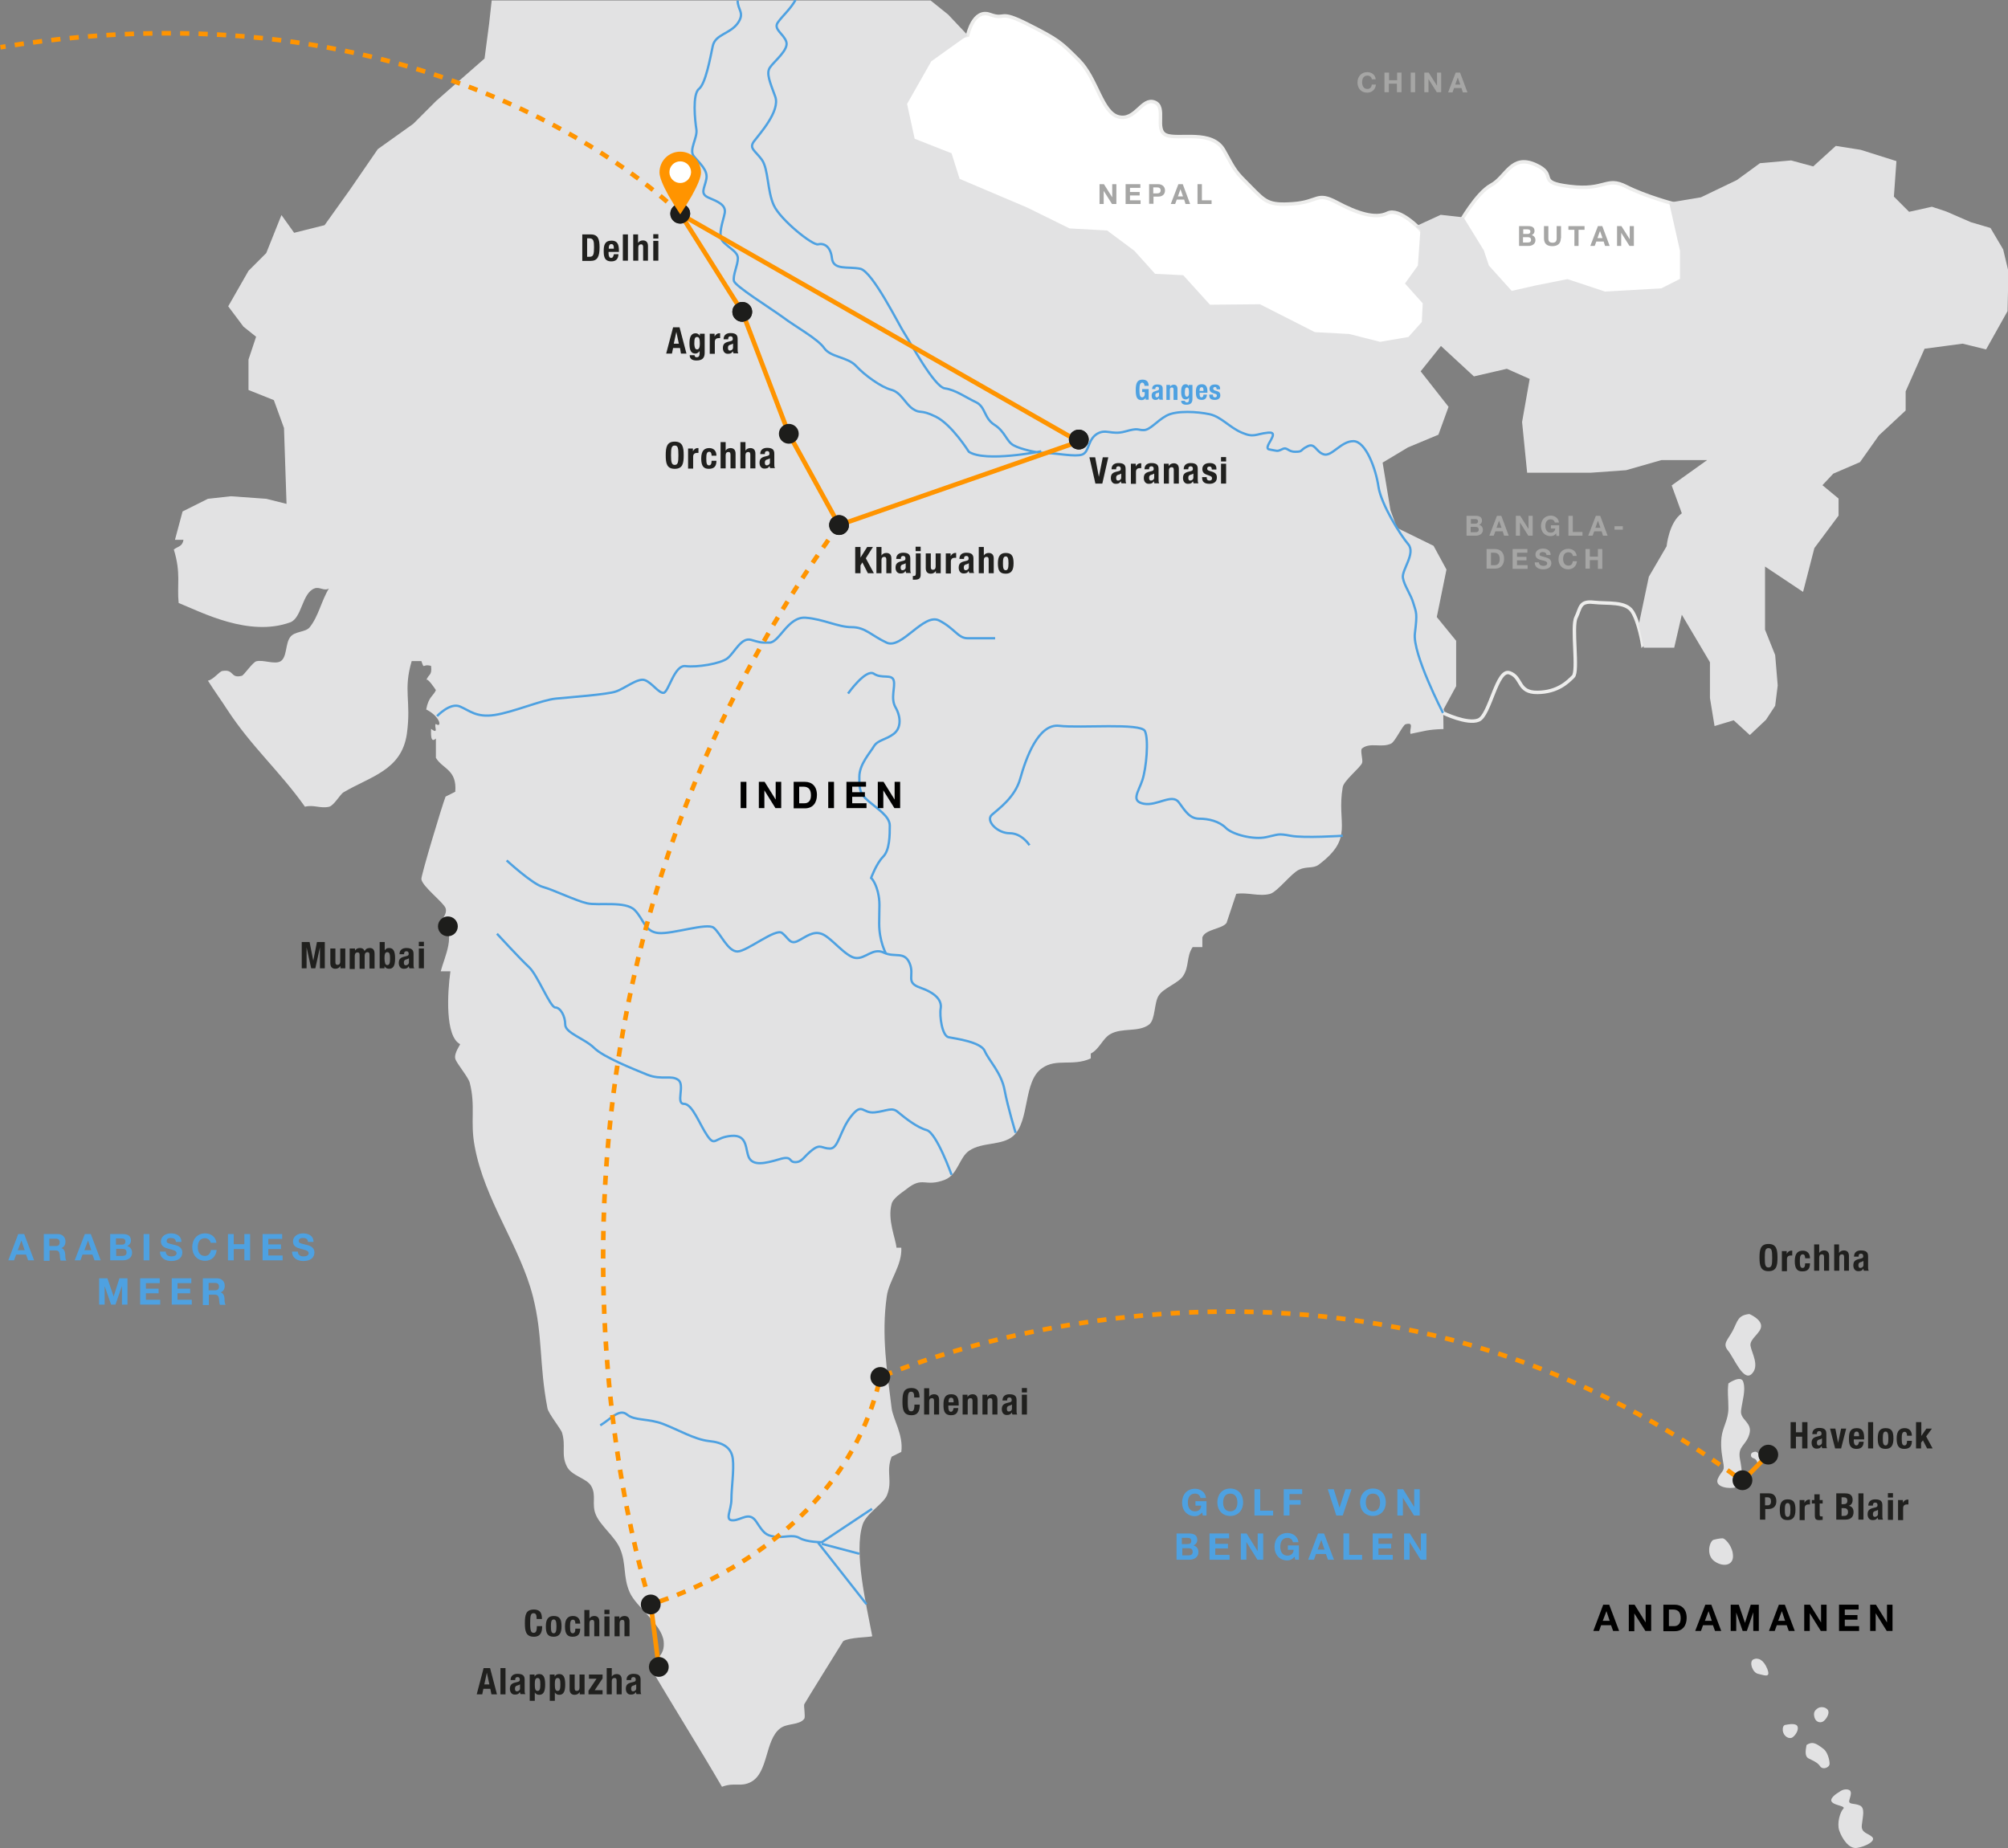 <?xml version="1.0" encoding="utf-8"?>
<!-- Generator: Adobe Illustrator 25.0.1, SVG Export Plug-In . SVG Version: 6.00 Build 0)  -->
<svg version="1.1" xmlns="http://www.w3.org/2000/svg" xmlns:xlink="http://www.w3.org/1999/xlink" x="0px" y="0px"
	 viewBox="0 0 871.1 801.8" style="enable-background:new 0 0 871.1 801.8;" xml:space="preserve">
<rect x="0" y="0" width="871.1" height="801.8" fill="#808080" stroke="none"/>
<style type="text/css">
	.st0{fill:none;stroke:#EDEDEC;stroke-width:1.5;stroke-miterlimit:10;}
	.st1{fill:#FFFFFF;stroke:#EDEDEC;stroke-width:1.5;stroke-miterlimit:10;}
	.st2{fill:#E2E2E3;}
	.st3{fill:none;stroke:#4EA1E1;stroke-miterlimit:10;}
	.st4{fill:#4EA1E1;}
	.st5{fill:#1D1D1B;}
	.st6{fill:#A6A6A5;}
	.st7{fill:#20201E;}
	.st8{fill:none;stroke:#FF9400;stroke-width:2;stroke-miterlimit:10;stroke-dasharray:4,4;}
	.st9{fill:none;stroke:#FF9400;stroke-width:2;stroke-miterlimit:10;}
	.st10{fill:#FFFFFF;}
	.st11{fill:#FF9400;}
</style>
<g id="China">
</g>
<g id="Bangladesch">
</g>
<g id="Nepal">
</g>
<g id="Butan">
</g>
<g id="Ebene_1">
</g>
<g id="Ebene_2">
	<path class="st0" d="M626,309.3c0,0,10.5,5.1,15.4,3.1c5-2,7.9-22.5,13.5-20.5c5.6,2,3.3,8.6,12.1,8.5s13.2-4.6,15.5-6.9
		c2.3-2.3-0.8-21.6,1.2-25.6c2-4,1.4-7.3,7.6-6.6c6.2,0.7,13.9-0.5,16.8,4c2.9,4.5,4.5,14.3,4.5,14.3l13.3-13.3l27.1-54.8l16.2-39.6
		l-68.3-20l-55.6-5.1h-20.6l-22.7,13.7l-6.3,42.1l-7.3,53.2l25.4,20.2L626,309.3z"/>
	<path class="st1" d="M419.8,15.3c0,0,2.4-11.7,9.7-9c7.3,2.6,3.3-2.4,16.5,4.3c13.2,6.7,14.1,7.6,22,15.5
		c7.9,7.9,10,22.9,17.3,24.6c7.3,1.8,10-8.4,15.5-6.4s-0.2,12.1,5.1,14.3c5.3,2.2,20-2.6,25.1,6.7s4.9,9.1,11.4,15.6
		s7.6,8.3,18.6,7.5s10.1-5.3,18.9-0.6s16.7,7.3,22,4.7c5.3-2.6,14.4,7.2,14.4,7.2l19.6,26.7l-22.2,27l-63.7,11.3l-150.3-53.2
		c0,0-19.4-41.9-18.1-42.7c1.4-0.9,9.3-46.2,9.3-46.2L419.8,15.3z"/>
	<path class="st1" d="M633.1,97c0,0,7.3-13.2,13.8-16.7s8.7-13.5,19.1-8.9s-0.3,7.7,15.1,9.5c15.4,1.9,15.6-4.4,24.3,0
		s20.6,7.5,20.6,7.5l24.2,46.8l-58.6,11.4L635.9,131l-7.9-25.3L633.1,97z"/>
	<path class="st2" d="M863.5,98.9l-8.5-2.5l-10.6-4.6l-6.3-2.1l-9.9,2.2l-6.6-6.6l1.1-15.4l-15.5-4.9l-10.8-1.7l-9.8,8.9l-9.6-2.6
		l-13.5,1.2l-10,7.3l-15.6,7.5l-13.8,2.3l4.7,20.9V121l-8.1,4.1l-24.4,1.4l-16.3-5.4l-13.6,2.7l-10.6,2.4l-9.9-11l-2.2-6.6
		l-8.8-14.3l-9.9-1.1l-10.9,5l2.1,1.6l-1.1,15.4l-5.6,7.8l7.7,8.6l-0.4,8.1l-5.8,6.5l-12.3,2.1l-13.4-3.4l-14.9-0.8l-23.8-12.1
		l-21.7,0.2l-11.6-12.8l-12.2-0.6l-9-10l-11.8-8.8L464,99.1l-18.5-9.1l-14.6-6.2l-14.6-6.2l-3.5-11.1l-16-6.3l-3.3-15.1L404,26.6
		l15.8-11.3l-8.5-9l-7.6-6.1H213.3l-1.1,10l-2,15.2l-12,10.5l-9,7.9l-9.9,9.9l-15.4,11l-12.1,17.6l-11,15.4l-13.2,3.3l-5.5-7.7
		l-6.6,16.5l-7.7,7.7l-8.8,15.4l6.6,8.8l5.5,4.4l-3.3,9.9v13.2l11,4.4l4.4,12.1l1.1,32.9l-8.8-2.2l-15.4-1.1l-9.9,1.1l-11,5.5
		l-3.3,12.3l3.7,0c-0.5,3-2.4,2.8-4.2,4.2c3.2,10.3,1.3,15.5,2.1,23.2c9.9,4,30.5,14.9,48.4,8.4c5.1-1.9,5.1-12.7,10.5-14.7
		c2.2-0.9,4.2,1.3,6.3,0c-3.2,5.1-4.5,12.1-8.4,16.9c-1.9,2.2-6.5,1.6-8.4,4.2c-2.2,2.9-1.3,8.7-4.2,10.5c-2.6,1.5-7.6-0.8-10.5,0
		c-1.6,0.4-5.4,6.1-6.3,6.3c-5.1,1.3-3.2-3-8.4-2.1c-1.3,0.1-3.9,3.8-6.3,4.2c2.9,4.6,5.9,8.7,8.4,12.6
		c10.6,16.2,22.7,26.6,33.7,42.1c3.7-1,6.8,0.9,10.5,0c2.2-0.6,4.7-5.4,6.3-6.3c11.7-6.9,25.1-9.5,27.4-25.3
		c2-14.4-1.7-18.7,2.1-31.6h4.2c1.4,4,0.3,1,4.2,2.1c0.5,4.4-1.1,3.4-2.1,6.3c0.3-1.8,4.2,4.2,4.2,4.2c-1,2.5-3.2,2.8-4.2,8.4
		c6.3,3.2,6.9,8.2,4.2,6.3c-1.1,0.5,1.6,4.9-2.1,2.1c0.1,0.7-0.6,6.8,2.1,4.2v8.4c3,4.9,9.2,5.1,8.4,14.7l-4.2,2.1
		c-1.6,4.1-10.7,34.4-10.5,35.8c0.3,3.1,9.6,10.1,10.5,12.6c1,2.9-2.8,5.9-2.1,6.3c7.4,3.7,1.4,15.4,0,21.1h4.2
		c-1.3,9.2-2.4,28.2,4.2,31.6c0.2,0.1-2.7,3.9-2.1,6.3c0.5,2,5.7,8,6.3,10.5c2.6,10.3,0.1,16.6,2.1,27.4
		c4.3,23.6,19.7,43.4,25.3,65.3c4.4,17.5,2.6,29.2,6.3,48.5c0.4,2.2,5.7,8.8,6.3,10.5c1.8,5.9-0.5,9.5,2.1,14.7
		c2,4.1,8.5,5.1,10.5,8.4c2.5,4.1,0.1,8,2.1,12.6c2,4.8,8.4,9.6,10.5,14.7c2.8,6.6,1.2,12.3,4.2,19c2.8,6.3,13.8,13.7,14.7,21.1
		c0.7,6.4-3.5,7.7-6.3,10.5c10,17.1,21.4,35.2,31.6,52.7c5.5-2.1,8,0.3,12.6-2.1c7.6-4.1,6-18.1,12.6-23.2c3-2.4,8.3-1.3,10.5-4.2
		c0.6-0.9-0.3-5.4,0-6.3c0.1-0.4,16.9-27.4,16.9-27.4c3-1.7,10.8-1.6,12.6-2.1c-2.7-14.3-8-36.3-4.2-48.4c1.4-4.7,8.9-9,10.5-12.6
		c2.7-6.4-0.5-10.3,2.1-16.9l4.2-2.1c1-7.3-3.6-14.2-4.2-19c-2-16.2-4.5-31.7-2.1-48.5c0.9-6.8,6.7-13.3,6.3-21.1h-2.1
		c-0.3-3.9-4-12-2.1-19c0.5-2.3,4.3-4.8,6.3-6.3c7.4-6,8-0.7,16.9-4.2c5.5-2.2,6.2-9.8,10.5-12.6c5.6-3.8,14.1-2.1,19-6.3
		c7.4-6.5,4.2-23.8,12.6-29.5c6.2-4.4,13.2-0.6,21.1-4.2v-2.1c3.8-2,5.2-6.6,8.4-8.4c5.1-3,12.3-0.7,16.9-4.2
		c2.8-2.2,2.1-9.5,4.2-12.6c2-3.2,8.4-5.3,10.5-8.4c2.8-4.1,1.4-8.5,4.2-12.6h4.2v-4.2c1.2-3.6,8.6-3.6,10.5-6.3l4.2-12.6
		c4.9-0.8,9.9,1.3,14.7,0c3.3-1,9.3-9.1,12.6-10.5c3.2-1.5,6-0.4,8.4-2.1c15.7-11.8,7.7-17.6,10.5-33.7c0.5-2.9,7.6-8.4,8.4-10.5
		c0.5-1.3-1-5.6,0-6.3c3.5-2.8,8.4-0.1,12.6-2.1c1.8-0.9,5.1-8.2,6.3-8.4c3.9-1,1.5,2,2.1,4.2c6.1-1.2,7.3-1.9,14.3-2.1l-0.1-8.3
		l5.6-10.3V278l-8.4-10.3l4.2-20.6l-5.6-10.3L606,229l-2.8-7.7l-3.4-20.6l11-6.6l13.2-5.5l4.4-12.1l-12.1-15.4l8.8-11l14.3,13.2
		l14.3-3.3l9.9,4.4l-3.3,18.7l2.2,22h8.8h18.7l15.4-1.1l15.4-4.4h19.8l-15.4,11l4.4,12.1c-5.6,3.9-6.6,14.3-6.6,14.3l-7.7,13.2
		l-4.4,20.9l2.2,9.9h13.2l3.3-14.3l12.2,20.6v15.5l2,12.2l8.3-2.5l7,6.4l7-6.6l4-6.1l1.1-8.8l-1.1-13.2l-4.4-11v-27.4l16.5,11
		l4.9-19l10.5-14.1v-7.4l-7-5.8l4.7-5l11.6-5l8.2-11.6l11.6-10.8v-8.3l8.2-18.5l16.5-2.2l10.2,2.5l9.3-16.6l0.4-17.2l-2.3-9.6
		L863.5,98.9z"/>
	<path class="st3" d="M626,309.3c0,0-13.3-25.7-12.2-34.5c1.1-8.9,0.6-8.9-0.6-12.9c-1.1-4-4-7.7-4.6-11.2
		c-0.6-3.4,5.7-10.6,2.3-14.6c-3.4-4-11.7-17.2-12.9-24.9c-1.1-7.7-5.5-19.8-10.9-19.8c-5.4,0-9.4,6.9-12.9,5.7
		c-3.4-1.1-3.7-5.2-7.1-3.4c-3.4,1.7-1.7,2.3-5.2,2.3c-3.4,0-3.4-2.3-5.7-1.1c-2.3,1.1-2,0.7-5.5,0.1c-3.4-0.6,5.2-7.8-0.5-7.3
		c-5.7,0.6-6.1,2.3-11.5,0c-5.4-2.3-8.9-6.9-14-8c-5.2-1.1-14.3-1.7-18.6,0.6c-4.3,2.3-7.1,6.3-10,6.3c-2.9,0-2-1.1-8,0.6
		c-6,1.7-8.3-1.4-12.3,1.1c-4,2.6-3.2,7.7-6.3,8.9c-3.1,1.1-10.9-0.6-15.2-0.6c-4.3,0-11.5-1.7-14.6-3.4c-3.1-1.7-3.7-6-8.3-8.9
		c-4.6-2.9-3.8-7.8-8-9.8c-4.3-2-8.9-5.4-13.5-6c-4.6-0.6-15.2-20.3-17.5-23.8c-2.3-3.4-13.8-26.9-19.2-28.1
		c-5.4-1.1-11.7,0.8-12.3-4.6c-0.6-5.4-3.7-6.6-6-6c-2.3,0.6-16.3-10.6-19.2-16.9c-2.9-6.3-2.3-15.7-5.2-19.8c-2.9-4-5.7-4.9-3.4-8
		c2.3-3.1,11.5-13.1,9.2-19.4c-2.3-6.3-4-10.1-2.3-12.6c1.7-2.6,8.3-7.7,7.1-11.2c-1.1-3.4-5.7-5.4-3.7-8.3c2-2.9,5.4-5.7,7.7-9.8
		 M320,0.2c0,4.2,3.2,5.3,0.1,9.8c-3.4,4.8-9.8,4.8-10.9,10c-1.1,5.2-3.1,16.3-6,18.6c-2.9,2.3-1.7,13.8-1.1,17.5
		c0.6,3.7-3.4,8.9-1.1,11.7c2.3,2.9,6.3,6,5.4,10c-0.8,4-2.9,6.3,1.1,8c4,1.7,7.5,3.1,6.9,6.6s-3.4,9.8-0.6,12.6
		c2.9,2.9,6.3,4.3,6.3,7.1c0,2.9-2.3,7.5-1.7,9.8c0.6,2.3,15.4,11.5,21.2,15.7c5.7,4.3,15.2,9.4,18,13.5c2.9,4,10.1,3.7,13.8,7.7
		c3.7,4,10.9,9.2,15.2,10.3c4.3,1.1,6,6,9.4,8.3c3.4,2.3,3.1,0,10,3.4c6.9,3.4,14.3,15.2,14.3,15.2c7.1,4.7,31.4-0.2,31.4-0.2
		 M219.8,373.3c0,0,11.2,10.3,15.7,11.5s14.3,6,19.2,7.1c4.8,1.1,16.6-1.1,20.6,2.9c4,4,4.3,9.4,10.3,10c6,0.6,21.2-4.6,24-2.3
		c2.9,2.3,6.1,10.3,10.3,10.3s16.6-10.3,19.4-8c2.9,2.3,3.4,5.2,6.9,3.4c3.4-1.7,6.6-4.6,10.6-2.9c4,1.7,10.1,9.8,14.3,10.3
		c4.3,0.6,7.5-4.6,12.3-2.3c4.8,2.3,8.9-0.8,11.2,4.6c2.3,5.4-2,8.3,4.6,10.6c6.6,2.3,9.4,5.4,8.9,8.9c-0.6,3.4,0.6,12,3.4,12.6
		c2.9,0.6,14,2,15.7,6c1.7,4,7.2,9.4,8.6,16.9c1.4,7.5,4.8,18.6,4.8,18.6 M367.9,300.9c0,0,7.7-10.9,11.2-8.6c3.4,2.3,7.8,0,8.6,2.9
		c0.8,2.9-1.5,7.7,0.8,11.7c2.3,4,2.6,8.9-0.8,11.5c-3.4,2.6-6.9,2.6-8.6,5.4c-1.7,2.9-6.3,7.8-6.3,13.2s0,7.1,4,10.6
		c4,3.4,9.2,6.6,9.2,10.6c0,4,0,10.6-2.9,13.5c-2.9,2.9-5.2,9.2-5.2,9.2s1.7,1.4,2.9,6c1.1,4.6,0.6,6.1,0.6,13.8
		c0,7.7,2.9,12.9,2.9,12.9 M446.6,366.7c0,0-3.2-5.2-8.6-5.2c-5.4,0-10.6-5.5-7.7-8c2.9-2.6,10-7.5,12.3-15.7
		c2.3-8.3,7.7-24,16.9-22.9c9.2,1.1,35.5-1.4,37.2,2.3c1.7,3.7,0.6,16-1.1,21.2c-1.7,5.2-5.2,9.2,0.6,10.3
		c5.7,1.1,12.3-4.6,15.2-0.6c2.9,4,4.8,7.1,8.9,7.1c4,0,8.6,1.1,11.5,4c2.9,2.9,12,5.2,17.5,4c5.4-1.1,4.8-1.7,10.6-0.6
		c5.7,1.1,22.6,0,22.6,0 M412.8,509.7c0,0-6.5-18.2-10.8-19.4c-4.3-1.2-9.4-5.3-12.3-7.7c-2.8-2.5-4.7-0.6-10.2,0
		c-5.5,0.6-5.3-4.5-10.2,1.6c-4.9,6.1-5.5,14.1-9.2,14.1c-3.7,0-4.1-2.2-7.7,0.6c-3.7,2.8-4.3,5.3-7.4,5.3c-3.1,0-1-3.1-7.1-1.2
		c-6.1,1.8-11,2.8-12.9-0.6c-1.8-3.4-0.4-10.2-7.7-9.6c-7.4,0.6-7,4.9-10.4,0c-3.4-4.9-6.5-13.9-10.2-13.9c-3.7,0,0.6-8.2-2.5-10.4
		c-3.1-2.2-7.1,0.2-13.3-2.2c-6.1-2.5-19-7.6-23.1-11.6c-4.1-4.1-12.6-6.5-12.6-10.2c0-3.7-2.1-7.4-4.3-7.4
		c-2.2,0-7.7-14.1-11.4-17.5c-3.7-3.4-13.9-14.5-13.9-14.5 M260.4,618.4c4.3-2.5,8.2-7.5,11.6-4.7c3.4,2.8,9.2,1.6,15.7,4.1
		c6.5,2.5,13.6,6.7,19.8,7.4c6.1,0.6,9.8,2.8,10.4,7.7c0.6,4.9-0.6,12.6-0.6,17.5c0,4.9-3.1,9.2,0.6,9.2c3.7,0,7.1-4.1,10.2,0.6
		c3.1,4.7,3.9,5.9,8,6.5c4.1,0.6,7.7-1.2,10.8,0.6c3.1,1.8,9.6,1.8,9.6,1.8l21.8-14.5 M375.9,696l-21-26.7 M372.8,674.1l-16.3-4.3
		 M189.6,310.7c0,0,5.6-6,9.9-4.2c4.3,1.8,7.1,4.9,15.1,3.7c8-1.2,20.4-6.5,26.5-7.1c6.1-0.6,22.5-1.8,26.1-3.1
		c3.7-1.2,9.6-6.1,12.6-4.9c3.1,1.2,5.8,5.5,8,5.5c2.2,0,4.7-12.3,9.6-11.6c4.9,0.6,15.1-1,18.2-3.4c3.1-2.5,5.9-9.2,10.2-8
		c4.3,1.2,3.7,1.2,8,1.2c4.3,0,8-11.4,15.7-10.8c7.7,0.6,14.1,4.1,20,4.1s8.6,3.7,15.1,6.7c6.5,3.1,16.1-13,22.8-9.6
		c6.7,3.4,8.2,7.7,12.3,7.7c4.1,0,12,0,12,0"/>
	<path class="st2" d="M758.9,570.1c-5.1,0.5-5.1,3.2-7.2,7.2c-2.1,4-4.6,5.6-2.1,8.6c2.6,3.1,6.7,13.7,10.3,10.2
		c3.6-3.5,0-9.1-0.5-12.2c-0.5-3.1,4.6-5.5,4.6-8.6C764,572.2,758.9,570.1,758.9,570.1L758.9,570.1z"/>
	<path class="st2" d="M749.8,600.2c-0.5,4.1,0,5.7,0,10.8s-2.5,8.1-3,12.7c-0.5,4.6,0.4,8.6,0.9,11.7c0.5,3.1-0.9,2.6-2.5,6.2
		c-1.5,3.6,5,4.6,8.1,3.6c3.1-1,2.6-6.8,1.5-12.3c-1-5.6,2.6-5.6,4.1-10.7c1.5-5.1-4.1-6.1-3.6-10.2c0.5-4.1,2.1-8.8,1-12.3
		C755.5,596.2,749.8,600.2,749.8,600.2L749.8,600.2z"/>
	<path class="st2" d="M743.2,668.1c-1.8,1.1-3,6.7,0.5,9.2c3.5,2.6,8.1,2.1,8.1-2.1c0-4.1-3-7.2-4.1-7.7
		C746.7,667.1,743.2,668.1,743.2,668.1S745.1,666.9,743.2,668.1z"/>
	<path class="st2" d="M760.7,719.9c-2.1,0.9-0.5,5.8,2,6.3c2.5,0.5,5.6,2.1,4-2.1C765.1,720.1,762.7,719,760.7,719.9z"/>
	<path class="st2" d="M773.4,750.7c0.2,2.6,2.8,4.1,4.3,3c1.5-1.1,2.9-3.7,1.9-5c-1-1.3-4.7-0.4-4.7-0.4S773.2,748.1,773.4,750.7z"
		/>
	<path class="st2" d="M760.4,630.1c-1,0.3-1.2,2.1,0.1,2.5c2.8,0.9,1.1,3.3,3,2.6c1.9-0.7,0.2-2.6-0.5-4.1S761.4,629.7,760.4,630.1z
		"/>
	<path class="st2" d="M783.7,757.1c-0.4,2.2-0.9,4.9,0.9,5.8c1.7,0.9,3.9,1.7,5,3.4c1.1,1.7,4.1,0.6,4.1-1.1c0-1.7-0.9-5.1-2.6-6.4
		c-1.7-1.3-3.4-2.6-5-2.6C784.6,756.3,783.7,757.1,783.7,757.1L783.7,757.1z"/>
	<path class="st2" d="M798.1,777.3c-1.7,1-4.9,3.2-3.2,4.7c1.7,1.5,6,1.5,4.7,2.8c-1.3,1.3-2.8,6.2-1.7,9.4c1.1,3.2,4.1,8.2,7.8,7.5
		c3.7-0.6,8.2-3,6.5-4.7c-1.7-1.7-5-1.7-4.5-5.3c0.4-3.7,1.5-7.3-0.9-8.4c-2.4-1.1-5.2-0.2-4.5-2.4c0.6-2.2,1.3-4-0.6-4.5
		C799.6,776,798.1,777.3,798.1,777.3L798.1,777.3z"/>
	<path class="st2" d="M788.2,741.4c-1,0.8-1.4,1.6-1.2,3c0.3,2.6,2.5,3.4,4,2.4c1.5-1.1,2.9-3.7,1.9-5
		C791.9,740.5,789.6,740.2,788.2,741.4L788.2,741.4z"/>
	<g>
		<path d="M321.3,339.2h2.5v11.4h-2.5V339.2z"/>
		<path d="M329.2,339.2h2.5l4.8,7.7h0v-7.7h2.4v11.4h-2.5l-4.8-7.7h0v7.7h-2.4V339.2z"/>
		<path d="M344.3,339.2h4.9c3,0,5.2,1.9,5.2,5.7c0,3.3-1.7,5.8-5.2,5.8h-4.9V339.2z M346.8,348.5h2.2c1.5,0,2.8-0.9,2.8-3.4
			c0-2.3-0.8-3.8-3.3-3.8h-1.8V348.5z"/>
		<path d="M359.3,339.2h2.5v11.4h-2.5V339.2z"/>
		<path d="M367.2,339.2h8.5v2.1h-6v2.4h5.5v2h-5.5v2.8h6.2v2.1h-8.7V339.2z"/>
		<path d="M380.8,339.2h2.5l4.8,7.7h0v-7.7h2.4v11.4h-2.5l-4.8-7.7h0v7.7h-2.4V339.2z"/>
	</g>
	<g>
		<path d="M695.5,696.2h2.6l4.3,11.4h-2.6l-0.9-2.5h-4.3l-0.9,2.5h-2.5L695.5,696.2z M695.3,703.2h3l-1.4-4.2h0L695.3,703.2z"/>
		<path d="M706.6,696.2h2.5l4.8,7.7h0v-7.7h2.4v11.4h-2.5L709,700h0v7.7h-2.4V696.2z"/>
		<path d="M721.6,696.2h4.9c3,0,5.2,1.9,5.2,5.7c0,3.3-1.7,5.8-5.2,5.8h-4.9V696.2z M724.1,705.5h2.2c1.5,0,2.8-0.9,2.8-3.4
			c0-2.3-0.8-3.8-3.3-3.8h-1.8V705.5z"/>
		<path d="M739.8,696.2h2.6l4.3,11.4H744l-0.9-2.5h-4.3l-0.9,2.5h-2.5L739.8,696.2z M739.6,703.2h3l-1.4-4.2h0L739.6,703.2z"/>
		<path d="M750.8,696.2h3.5l2.7,7.9h0l2.5-7.9h3.5v11.4h-2.4v-8.1h0l-2.8,8.1H756l-2.8-8h0v8h-2.4V696.2z"/>
		<path d="M771.7,696.2h2.6l4.3,11.4h-2.6l-0.9-2.5h-4.3l-0.9,2.5h-2.5L771.7,696.2z M771.4,703.2h3L773,699h0L771.4,703.2z"/>
		<path d="M782.7,696.2h2.5l4.8,7.7h0v-7.7h2.4v11.4h-2.5l-4.8-7.7h0v7.7h-2.4V696.2z"/>
		<path d="M797.8,696.2h8.5v2.1h-6v2.4h5.5v2h-5.5v2.8h6.2v2.1h-8.7V696.2z"/>
		<path d="M811.3,696.2h2.5l4.8,7.7h0v-7.7h2.4v11.4h-2.5l-4.8-7.7h0v7.7h-2.4V696.2z"/>
	</g>
	<g>
		<path class="st4" d="M7.9,535.4h2.6l4.3,11.4h-2.6l-0.9-2.5H7l-0.9,2.5H3.6L7.9,535.4z M7.7,542.4h3l-1.4-4.2h0L7.7,542.4z"/>
		<path class="st4" d="M18.9,535.4h6.2c2,0,3.3,1.4,3.3,3.2c0,1.3-0.5,2.4-1.8,2.9v0c1.2,0.3,1.6,1.5,1.7,2.7c0,0.7,0,2.1,0.5,2.7
			h-2.5c-0.3-0.7-0.3-1.8-0.4-2.7c-0.2-1.2-0.6-1.7-1.9-1.7h-2.5v4.5h-2.5V535.4z M21.4,540.6h2.8c1.1,0,1.7-0.5,1.7-1.6
			c0-1.1-0.6-1.6-1.7-1.6h-2.8V540.6z"/>
		<path class="st4" d="M36.8,535.4h2.6l4.3,11.4H41l-0.9-2.5h-4.3l-0.9,2.5h-2.5L36.8,535.4z M36.6,542.4h3l-1.4-4.2h0L36.6,542.4z"
			/>
		<path class="st4" d="M47.8,535.4h5.4c2.2,0,3.6,0.7,3.6,2.8c0,1.1-0.6,1.9-1.6,2.4c1.4,0.4,2.1,1.5,2.1,2.9c0,2.3-2,3.3-4,3.3
			h-5.5V535.4z M50.4,540h2.5c0.9,0,1.5-0.4,1.5-1.4c0-1.1-0.8-1.3-1.7-1.3h-2.4V540z M50.4,544.9H53c1,0,1.9-0.3,1.9-1.5
			c0-1.2-0.7-1.6-1.8-1.6h-2.7V544.9z"/>
		<path class="st4" d="M62.3,535.4h2.5v11.4h-2.5V535.4z"/>
		<path class="st4" d="M71.9,543c0,1.5,1.2,2.1,2.5,2.1c0.9,0,2.2-0.3,2.2-1.4c0-1.2-1.7-1.4-3.4-1.9c-1.7-0.4-3.4-1.1-3.4-3.2
			c0-2.3,2.2-3.5,4.3-3.5c2.4,0,4.6,1,4.6,3.7h-2.4c-0.1-1.4-1.1-1.7-2.3-1.7c-0.8,0-1.7,0.3-1.7,1.3c0,0.9,0.5,1,3.4,1.7
			c0.8,0.2,3.4,0.7,3.4,3.3c0,2.1-1.6,3.7-4.8,3.7c-2.5,0-4.9-1.2-4.9-4.1H71.9z"/>
		<path class="st4" d="M91.4,539.2c-0.2-1.1-1.2-2-2.5-2c-2.3,0-3.1,1.9-3.1,3.9c0,1.9,0.8,3.8,3.1,3.8c1.5,0,2.4-1.1,2.6-2.6H94
			c-0.3,2.8-2.2,4.7-5,4.7c-3.5,0-5.6-2.6-5.6-5.9c0-3.4,2.1-6,5.6-6c2.5,0,4.6,1.5,4.9,4.1H91.4z"/>
		<path class="st4" d="M98.9,535.4h2.5v4.4h4.6v-4.4h2.5v11.4H106v-4.9h-4.6v4.9h-2.5V535.4z"/>
		<path class="st4" d="M113.9,535.4h8.5v2.1h-6v2.4h5.5v2h-5.5v2.8h6.2v2.1h-8.7V535.4z"/>
		<path class="st4" d="M129.2,543c0,1.5,1.2,2.1,2.5,2.1c0.9,0,2.2-0.3,2.2-1.4c0-1.2-1.7-1.4-3.4-1.9c-1.7-0.4-3.4-1.1-3.4-3.2
			c0-2.3,2.2-3.5,4.3-3.5c2.4,0,4.6,1,4.6,3.7h-2.4c-0.1-1.4-1.1-1.7-2.3-1.7c-0.8,0-1.7,0.3-1.7,1.3c0,0.9,0.5,1,3.4,1.7
			c0.8,0.2,3.4,0.7,3.4,3.3c0,2.1-1.6,3.7-4.8,3.7c-2.5,0-4.9-1.2-4.9-4.1H129.2z"/>
		<path class="st4" d="M43.1,554.6h3.5l2.7,7.9h0l2.5-7.9h3.5V566h-2.4v-8.1h0l-2.8,8.1h-1.9l-2.8-8h0v8h-2.4V554.6z"/>
		<path class="st4" d="M60.8,554.6h8.5v2.1h-6v2.4h5.5v2h-5.5v2.8h6.2v2.1h-8.7V554.6z"/>
		<path class="st4" d="M74.4,554.6H83v2.1h-6v2.4h5.5v2h-5.5v2.8h6.2v2.1h-8.7V554.6z"/>
		<path class="st4" d="M88,554.6h6.2c2,0,3.3,1.4,3.3,3.2c0,1.3-0.5,2.4-1.8,2.9v0c1.2,0.3,1.6,1.5,1.7,2.7c0,0.7,0,2.1,0.5,2.7
			h-2.5c-0.3-0.7-0.3-1.8-0.4-2.7c-0.2-1.2-0.6-1.7-1.9-1.7h-2.5v4.5H88V554.6z M90.5,559.8h2.8c1.1,0,1.7-0.5,1.7-1.6
			c0-1.1-0.6-1.6-1.7-1.6h-2.8V559.8z"/>
	</g>
	<g>
		<path class="st4" d="M521.5,656.2c-0.9,1.1-2,1.6-3.1,1.6c-3.5,0-5.6-2.6-5.6-5.9c0-3.4,2.1-6,5.6-6c2.3,0,4.5,1.4,4.8,4h-2.4
			c-0.3-1.3-1.2-1.9-2.4-1.9c-2.3,0-3.1,1.9-3.1,3.9c0,1.9,0.8,3.8,3.1,3.8c1.6,0,2.6-0.9,2.7-2.5h-2.5v-1.9h4.8v6.2h-1.6
			L521.5,656.2z"/>
		<path class="st4" d="M533.7,645.8c3.5,0,5.6,2.6,5.6,6c0,3.3-2.1,5.9-5.6,5.9c-3.5,0-5.6-2.6-5.6-5.9
			C528.1,648.5,530.1,645.8,533.7,645.8z M533.7,655.7c2.3,0,3.1-1.9,3.1-3.8c0-2-0.8-3.9-3.1-3.9s-3.1,1.9-3.1,3.9
			C530.6,653.8,531.4,655.7,533.7,655.7z"/>
		<path class="st4" d="M544.2,646.1h2.5v9.3h5.6v2.1h-8.1V646.1z"/>
		<path class="st4" d="M556.9,646.1h8v2.1h-5.5v2.6h4.8v2h-4.8v4.7h-2.5V646.1z"/>
		<path class="st4" d="M582.5,657.5h-2.8l-3.7-11.4h2.6l2.5,8h0l2.6-8h2.6L582.5,657.5z"/>
		<path class="st4" d="M595.6,645.8c3.5,0,5.6,2.6,5.6,6c0,3.3-2.1,5.9-5.6,5.9s-5.6-2.6-5.6-5.9C590,648.5,592.1,645.8,595.6,645.8
			z M595.6,655.7c2.3,0,3.1-1.9,3.1-3.8c0-2-0.8-3.9-3.1-3.9s-3.1,1.9-3.1,3.9C592.5,653.8,593.4,655.7,595.6,655.7z"/>
		<path class="st4" d="M606.2,646.1h2.5l4.8,7.7h0v-7.7h2.4v11.4h-2.5l-4.8-7.7h0v7.7h-2.4V646.1z"/>
		<path class="st4" d="M510.3,665.3h5.4c2.2,0,3.7,0.7,3.7,2.8c0,1.1-0.6,1.9-1.6,2.4c1.4,0.4,2.1,1.5,2.1,2.9c0,2.3-2,3.3-4,3.3
			h-5.5V665.3z M512.8,669.9h2.5c0.9,0,1.5-0.4,1.5-1.4c0-1.1-0.8-1.3-1.7-1.3h-2.4V669.9z M512.8,674.8h2.7c1,0,1.9-0.3,1.9-1.5
			c0-1.2-0.7-1.6-1.8-1.6h-2.7V674.8z"/>
		<path class="st4" d="M524.7,665.3h8.5v2.1h-6v2.4h5.5v2h-5.5v2.8h6.2v2.1h-8.7V665.3z"/>
		<path class="st4" d="M538.3,665.3h2.5l4.8,7.7h0v-7.7h2.4v11.4h-2.5l-4.8-7.7h0v7.7h-2.4V665.3z"/>
		<path class="st4" d="M561.6,675.4c-0.9,1.1-2,1.6-3.1,1.6c-3.5,0-5.6-2.6-5.6-5.9c0-3.4,2.1-6,5.6-6c2.3,0,4.5,1.4,4.8,4h-2.4
			c-0.3-1.3-1.2-1.9-2.4-1.9c-2.3,0-3.1,1.9-3.1,3.9c0,1.9,0.8,3.8,3.1,3.8c1.6,0,2.6-0.9,2.7-2.5h-2.5v-1.9h4.8v6.2h-1.6
			L561.6,675.4z"/>
		<path class="st4" d="M571.8,665.3h2.6l4.3,11.4h-2.6l-0.9-2.5h-4.3l-0.9,2.5h-2.5L571.8,665.3z M571.6,672.3h3l-1.4-4.2h0
			L571.6,672.3z"/>
		<path class="st4" d="M582.8,665.3h2.5v9.3h5.6v2.1h-8.1V665.3z"/>
		<path class="st4" d="M595.5,665.3h8.5v2.1h-6v2.4h5.5v2H598v2.8h6.2v2.1h-8.7V665.3z"/>
		<path class="st4" d="M609.1,665.3h2.5l4.8,7.7h0v-7.7h2.4v11.4h-2.5l-4.8-7.7h0v7.7h-2.4V665.3z"/>
	</g>
	<circle class="st5" cx="295.1" cy="92.7" r="4.3"/>
	<circle class="st5" cx="322" cy="135.3" r="4.3"/>
	<circle class="st5" cx="468" cy="190.7" r="4.3"/>
	<circle class="st5" cx="194.3" cy="401.9" r="4.3"/>
	<circle class="st5" cx="364" cy="227.8" r="4.3"/>
	<g>
		<path class="st4" d="M496.5,167.4c0-0.6-0.3-1.4-1-1.4c-0.8,0-1.2,0.9-1.2,3c0,2.1,0.2,3.4,1.2,3.4c0.4,0,1.1-0.4,1.1-1.4v-0.9
			h-1.1v-1.3h2.8v4.6h-1.3v-0.8h0c-0.4,0.7-1,1-1.8,1c-2.1,0-2.5-1.6-2.5-4.5c0-2.9,0.7-4.4,2.9-4.4c1.9,0,2.7,1,2.7,2.7H496.5z"/>
		<path class="st4" d="M499.8,169v-0.2c0-1.5,1-2,2.3-2c2,0,2.3,0.8,2.3,2v3.4c0,0.6,0,0.9,0.2,1.2H503c-0.1-0.2-0.2-0.5-0.2-0.7h0
			c-0.4,0.7-0.9,0.8-1.6,0.8c-1.2,0-1.6-1-1.6-1.8c0-1.2,0.5-1.7,1.6-2l0.9-0.3c0.5-0.1,0.7-0.3,0.7-0.8c0-0.5-0.2-0.8-0.8-0.8
			c-0.5,0-0.8,0.3-0.8,0.8v0.2H499.8z M502.8,170.2c-0.2,0.2-0.5,0.3-0.7,0.3c-0.7,0.1-0.9,0.5-0.9,1c0,0.5,0.2,0.9,0.6,0.9
			c0.4,0,1-0.3,1-1V170.2z"/>
		<path class="st4" d="M506,167h1.6v0.8h0c0.3-0.6,0.9-0.9,1.6-0.9c1,0,1.6,0.6,1.6,1.8v4.8h-1.7V169c0-0.6-0.2-0.9-0.7-0.9
			c-0.6,0-0.9,0.3-0.9,1.1v4.3H506V167z"/>
		<path class="st4" d="M517.3,167v6.1c0,1.7-0.8,2.5-2.7,2.5c-1.4,0-2.2-0.6-2.2-1.7h1.6c0,0.2,0.1,0.4,0.3,0.5s0.3,0.2,0.6,0.2
			c0.7,0,0.9-0.5,0.9-1.2v-0.9h0c-0.3,0.5-0.9,0.8-1.4,0.8c-1.3,0-2-0.9-2-3.3c0-1.5,0.2-3.3,2-3.3c0.5,0,1,0.2,1.3,0.9h0V167H517.3
			z M514.9,172.1c0.7,0,0.9-0.8,0.9-1.8c0-1.6-0.2-2.2-0.9-2.2c-0.7,0-0.9,0.6-0.9,2.3C514,171.3,514.2,172.1,514.9,172.1z"/>
		<path class="st4" d="M520.4,170.4v0.5c0,0.8,0.2,1.5,0.8,1.5c0.6,0,0.8-0.4,0.9-1.2h1.5c-0.1,1.5-0.8,2.3-2.3,2.3
			c-2.4,0-2.5-1.8-2.5-3.5c0-1.7,0.3-3.3,2.6-3.3c1.9,0,2.4,1.3,2.4,3.3v0.4H520.4z M522.1,169.5c0-1-0.2-1.5-0.8-1.5
			c-0.7,0-0.9,0.7-0.9,1.3v0.3H522.1z"/>
		<path class="st4" d="M526.2,171.3v0.2c0,0.6,0.3,0.9,0.9,0.9c0.5,0,0.8-0.3,0.8-0.8c0-0.4-0.3-0.6-0.6-0.7l-1.2-0.4
			c-0.9-0.3-1.4-0.9-1.4-1.8c0-1.1,0.7-1.9,2.4-1.9c1.5,0,2.2,0.7,2.2,1.8v0.3h-1.5c0-0.6-0.2-1-0.7-1c-0.4,0-0.8,0.2-0.8,0.7
			c0,0.3,0.2,0.6,0.7,0.8l1,0.3c1,0.3,1.4,0.9,1.4,1.8c0,1.4-1,2-2.4,2c-1.9,0-2.4-0.8-2.4-2.1v-0.2H526.2z"/>
	</g>
	<g>
		<path class="st6" d="M477,79.9h1.9l3.6,5.7h0v-5.7h1.8v8.6h-1.9l-3.6-5.7h0v5.7H477V79.9z"/>
		<path class="st6" d="M488.3,79.9h6.4v1.6h-4.5v1.8h4.2v1.5h-4.2v2.1h4.6v1.6h-6.5V79.9z"/>
		<path class="st6" d="M498.5,79.9h3.9c2.1,0,3,1.4,3,2.7c0,1.4-0.8,2.7-3,2.7h-2v3.1h-1.9V79.9z M500.3,83.9h1.5
			c0.9,0,1.7-0.2,1.7-1.3c0-1.1-0.8-1.3-1.7-1.3h-1.5V83.9z"/>
		<path class="st6" d="M511.2,79.9h1.9l3.2,8.6h-2l-0.6-1.9h-3.2l-0.7,1.9h-1.9L511.2,79.9z M511,85.2h2.2l-1.1-3.1h0L511,85.2z"/>
		<path class="st6" d="M519.5,79.9h1.9v7h4.2v1.6h-6.1V79.9z"/>
	</g>
	<g>
		<path class="st6" d="M595.1,34.3c-0.1-0.9-0.9-1.5-1.9-1.5c-1.7,0-2.3,1.4-2.3,2.9c0,1.4,0.6,2.9,2.3,2.9c1.2,0,1.8-0.8,1.9-1.9
			h1.8c-0.2,2.1-1.7,3.5-3.8,3.5c-2.7,0-4.2-2-4.2-4.4c0-2.5,1.6-4.5,4.2-4.5c1.9,0,3.5,1.1,3.7,3.1H595.1z"/>
		<path class="st6" d="M600.7,31.5h1.9v3.3h3.5v-3.3h1.9V40H606v-3.7h-3.5V40h-1.9V31.5z"/>
		<path class="st6" d="M612,31.5h1.9V40H612V31.5z"/>
		<path class="st6" d="M617.9,31.5h1.9l3.6,5.7h0v-5.7h1.8V40h-1.9l-3.6-5.7h0V40h-1.8V31.5z"/>
		<path class="st6" d="M631.5,31.5h1.9l3.2,8.6h-2l-0.6-1.9h-3.2l-0.7,1.9h-1.9L631.5,31.5z M631.3,36.7h2.2l-1.1-3.1h0L631.3,36.7z
			"/>
	</g>
	<g>
		<path class="st6" d="M659,98.1h4c1.6,0,2.7,0.5,2.7,2.1c0,0.8-0.4,1.4-1.2,1.8c1,0.3,1.6,1.1,1.6,2.2c0,1.7-1.5,2.5-3,2.5H659
			V98.1z M660.8,101.5h1.9c0.7,0,1.2-0.3,1.2-1c0-0.8-0.6-1-1.3-1h-1.8V101.5z M660.8,105.2h2c0.7,0,1.4-0.2,1.4-1.1
			c0-0.9-0.6-1.2-1.4-1.2h-2.1V105.2z"/>
		<path class="st6" d="M677.1,103.4c0,2.3-1.4,3.4-3.7,3.4c-2.3,0-3.6-1.1-3.6-3.4v-5.3h1.9v5.3c0,0.9,0.2,1.9,1.8,1.9
			c1.3,0,1.8-0.6,1.8-1.9v-5.3h1.9V103.4z"/>
		<path class="st6" d="M683,99.7h-2.6v-1.6h7v1.6h-2.6v7H683V99.7z"/>
		<path class="st6" d="M693.2,98.1h1.9l3.2,8.6h-2l-0.6-1.9h-3.2l-0.7,1.9h-1.9L693.2,98.1z M693,103.3h2.2l-1.1-3.1h0L693,103.3z"
			/>
		<path class="st6" d="M701.5,98.1h1.9l3.6,5.7h0v-5.7h1.8v8.6h-1.9l-3.6-5.7h0v5.7h-1.8V98.1z"/>
	</g>
	<g>
		<path class="st6" d="M636.2,223.8h4c1.6,0,2.7,0.5,2.7,2.1c0,0.8-0.4,1.4-1.2,1.8c1,0.3,1.6,1.1,1.6,2.2c0,1.7-1.5,2.5-3,2.5h-4.1
			V223.8z M638.1,227.2h1.9c0.7,0,1.2-0.3,1.2-1c0-0.8-0.6-1-1.3-1h-1.8V227.2z M638.1,230.9h2c0.7,0,1.4-0.2,1.4-1.1
			c0-0.9-0.6-1.2-1.4-1.2h-2.1V230.9z"/>
		<path class="st6" d="M649.4,223.8h1.9l3.2,8.6h-2l-0.6-1.9h-3.2l-0.7,1.9h-1.9L649.4,223.8z M649.2,229h2.2l-1.1-3.1h0L649.2,229z
			"/>
		<path class="st6" d="M657.6,223.8h1.9l3.6,5.7h0v-5.7h1.8v8.6H663l-3.6-5.7h0v5.7h-1.8V223.8z"/>
		<path class="st6" d="M675.1,231.4c-0.7,0.9-1.5,1.2-2.4,1.2c-2.7,0-4.2-2-4.2-4.4c0-2.5,1.6-4.5,4.2-4.5c1.8,0,3.4,1.1,3.6,3h-1.8
			c-0.2-0.9-0.9-1.4-1.8-1.4c-1.7,0-2.3,1.4-2.3,2.9c0,1.4,0.6,2.9,2.3,2.9c1.2,0,1.9-0.7,2-1.8h-1.9v-1.4h3.6v4.6h-1.2L675.1,231.4
			z"/>
		<path class="st6" d="M680.4,223.8h1.9v7h4.2v1.6h-6.1V223.8z"/>
		<path class="st6" d="M692.3,223.8h1.9l3.2,8.6h-2l-0.6-1.9h-3.2l-0.7,1.9H689L692.3,223.8z M692.1,229h2.2l-1.1-3.1h0L692.1,229z"
			/>
		<path class="st6" d="M700.4,228.3h3.6v1.5h-3.6V228.3z"/>
		<path class="st6" d="M644.9,238.2h3.7c2.2,0,3.9,1.4,3.9,4.2c0,2.5-1.3,4.3-3.9,4.3h-3.7V238.2z M646.8,245.2h1.7
			c1.1,0,2.1-0.7,2.1-2.6c0-1.7-0.6-2.8-2.5-2.8h-1.3V245.2z"/>
		<path class="st6" d="M656.2,238.2h6.4v1.6h-4.5v1.8h4.1v1.5h-4.1v2.1h4.6v1.6h-6.5V238.2z"/>
		<path class="st6" d="M667.6,243.9c0,1.1,0.9,1.6,1.9,1.6c0.7,0,1.7-0.2,1.7-1.1c0-0.9-1.3-1.1-2.5-1.4c-1.3-0.3-2.6-0.8-2.6-2.4
			c0-1.8,1.7-2.6,3.2-2.6c1.8,0,3.4,0.8,3.4,2.8h-1.8c-0.1-1-0.8-1.3-1.7-1.3c-0.6,0-1.3,0.3-1.3,1c0,0.7,0.4,0.7,2.6,1.3
			c0.6,0.2,2.5,0.6,2.5,2.5c0,1.6-1.2,2.7-3.6,2.7c-1.9,0-3.7-0.9-3.6-3H667.6z"/>
		<path class="st6" d="M682.3,241.1c-0.1-0.9-0.9-1.5-1.9-1.5c-1.7,0-2.3,1.4-2.3,2.9c0,1.4,0.6,2.9,2.3,2.9c1.2,0,1.8-0.8,1.9-1.9
			h1.8c-0.2,2.1-1.7,3.5-3.8,3.5c-2.7,0-4.2-2-4.2-4.4c0-2.5,1.6-4.5,4.2-4.5c1.9,0,3.5,1.1,3.7,3.1H682.3z"/>
		<path class="st6" d="M687.8,238.2h1.9v3.3h3.5v-3.3h1.9v8.6h-1.9V243h-3.5v3.7h-1.9V238.2z"/>
	</g>
	<g>
		<path class="st7" d="M252.5,101.7h3.8c3.2,0,3.8,2.2,3.8,5.6c0,4-0.9,5.9-3.9,5.9h-3.6V101.7z M254.8,111.4h1c1.6,0,1.9-1,1.9-4.1
			c0-2.6-0.2-3.9-2-3.9h-1V111.4z"/>
		<path class="st7" d="M264,109.2v0.7c0,1,0.3,2,1.1,2c0.7,0,1-0.6,1.2-1.6h2c-0.1,2-1,3.1-3.1,3.1c-3.2,0-3.3-2.5-3.3-4.6
			c0-2.3,0.4-4.4,3.4-4.4c2.6,0,3.2,1.7,3.2,4.4v0.5H264z M266.3,107.9c0-1.3-0.2-2-1.1-2c-0.9,0-1.1,0.9-1.1,1.7v0.3H266.3z"/>
		<path class="st7" d="M270.2,101.7h2.2v11.4h-2.2V101.7z"/>
		<path class="st7" d="M274.6,101.7h2.2v3.7h0c0.4-0.7,1.2-1.1,2.1-1.1c1.4,0,2.2,0.8,2.2,2.4v6.4H279v-5.9c0-0.9-0.3-1.2-0.9-1.2
			c-0.8,0-1.2,0.5-1.2,1.4v5.7h-2.2V101.7z"/>
		<path class="st7" d="M283.4,101.6h2.2v1.9h-2.2V101.6z M283.4,104.5h2.2v8.6h-2.2V104.5z"/>
	</g>
	<g>
		<path class="st7" d="M292,142h2.8l3,11.4h-2.4L295,151h-3l-0.5,2.4H289L292,142z M292.3,149.1h2.2l-1.1-5.1h0L292.3,149.1z"/>
		<path class="st7" d="M305.7,144.8v8.2c0,2.3-1,3.4-3.6,3.4c-1.9,0-2.9-0.8-2.9-2.3h2.1c0,0.3,0.1,0.5,0.3,0.7s0.5,0.2,0.7,0.2
			c0.9,0,1.2-0.7,1.2-1.6v-1.1h0c-0.4,0.6-1.1,1.1-1.8,1.1c-1.8,0-2.6-1.2-2.6-4.4c0-2,0.3-4.4,2.7-4.4c0.6,0,1.4,0.3,1.8,1.2h0v-1
			H305.7z M302.4,151.6c0.9,0,1.2-1,1.2-2.5c0-2.1-0.3-2.9-1.2-2.9c-1,0-1.2,0.8-1.2,3.1C301.3,150.6,301.5,151.6,302.4,151.6z"/>
		<path class="st7" d="M307.9,144.8h2.1v1.2h0c0.4-0.8,1.1-1.4,2-1.4c0.1,0,0.3,0,0.4,0v2.1c-0.2,0-0.5,0-0.7,0
			c-0.8,0-1.6,0.4-1.6,1.6v5.2h-2.2V144.8z"/>
		<path class="st7" d="M313.9,147.4v-0.2c0-2,1.4-2.7,3-2.7c2.6,0,3.1,1.1,3.1,2.6v4.5c0,0.8,0,1.2,0.3,1.7h-2.1
			c-0.1-0.3-0.2-0.6-0.3-0.9h0c-0.5,0.9-1.1,1.1-2.2,1.1c-1.5,0-2.1-1.3-2.1-2.5c0-1.6,0.7-2.3,2.2-2.7l1.2-0.3
			c0.7-0.2,0.9-0.4,0.9-1c0-0.7-0.3-1.1-1-1.1c-0.7,0-1,0.4-1,1.1v0.2H313.9z M317.9,149.1c-0.3,0.2-0.7,0.4-0.9,0.4
			c-0.9,0.2-1.2,0.6-1.2,1.4c0,0.7,0.2,1.2,0.8,1.2s1.4-0.4,1.4-1.3V149.1z"/>
	</g>
	<g>
		<path class="st7" d="M475.1,198.4l1.6,8.5h0l1.7-8.5h2.4l-2.6,11.4h-3l-2.6-11.4H475.1z"/>
		<path class="st7" d="M482.2,203.8v-0.2c0-2,1.4-2.7,3-2.7c2.6,0,3.1,1.1,3.1,2.6v4.5c0,0.8,0,1.2,0.3,1.7h-2.1
			c-0.1-0.3-0.2-0.6-0.3-0.9h0c-0.5,0.9-1.1,1.1-2.2,1.1c-1.5,0-2.1-1.3-2.1-2.5c0-1.6,0.7-2.3,2.2-2.7l1.2-0.3
			c0.7-0.2,0.9-0.4,0.9-1c0-0.7-0.3-1.1-1-1.1c-0.7,0-1,0.4-1,1.1v0.2H482.2z M486.3,205.5c-0.3,0.2-0.7,0.4-0.9,0.4
			c-0.9,0.2-1.2,0.6-1.2,1.4c0,0.7,0.2,1.2,0.8,1.2c0.6,0,1.4-0.4,1.4-1.3V205.5z"/>
		<path class="st7" d="M490.6,201.2h2.1v1.2h0c0.4-0.8,1.1-1.4,2-1.4c0.1,0,0.3,0,0.4,0v2.1c-0.2,0-0.5,0-0.7,0
			c-0.8,0-1.6,0.4-1.6,1.6v5.2h-2.2V201.2z"/>
		<path class="st7" d="M496.5,203.8v-0.2c0-2,1.4-2.7,3-2.7c2.6,0,3.1,1.1,3.1,2.6v4.5c0,0.8,0,1.2,0.3,1.7h-2.1
			c-0.1-0.3-0.2-0.6-0.3-0.9h0c-0.5,0.9-1.1,1.1-2.2,1.1c-1.5,0-2.1-1.3-2.1-2.5c0-1.6,0.7-2.3,2.2-2.7l1.2-0.3
			c0.7-0.2,0.9-0.4,0.9-1c0-0.7-0.3-1.1-1-1.1c-0.7,0-1,0.4-1,1.1v0.2H496.5z M500.6,205.5c-0.3,0.2-0.7,0.4-0.9,0.4
			c-0.9,0.2-1.2,0.6-1.2,1.4c0,0.7,0.2,1.2,0.8,1.2c0.6,0,1.4-0.4,1.4-1.3V205.5z"/>
		<path class="st7" d="M504.9,201.2h2.1v1h0c0.5-0.8,1.3-1.2,2.2-1.2c1.4,0,2.2,0.8,2.2,2.4v6.4h-2.2v-5.9c0-0.9-0.3-1.2-0.9-1.2
			c-0.8,0-1.2,0.5-1.2,1.4v5.7h-2.2V201.2z"/>
		<path class="st7" d="M513.5,203.8v-0.2c0-2,1.4-2.7,3-2.7c2.6,0,3.1,1.1,3.1,2.6v4.5c0,0.8,0,1.2,0.3,1.7h-2.1
			c-0.1-0.3-0.2-0.6-0.3-0.9h0c-0.5,0.9-1.1,1.1-2.2,1.1c-1.5,0-2.1-1.3-2.1-2.5c0-1.6,0.7-2.3,2.2-2.7l1.2-0.3
			c0.7-0.2,0.9-0.4,0.9-1c0-0.7-0.3-1.1-1-1.1c-0.7,0-1,0.4-1,1.1v0.2H513.5z M517.6,205.5c-0.3,0.2-0.7,0.4-0.9,0.4
			c-0.9,0.2-1.2,0.6-1.2,1.4c0,0.7,0.2,1.2,0.8,1.2c0.6,0,1.4-0.4,1.4-1.3V205.5z"/>
		<path class="st7" d="M523.5,207v0.3c0,0.8,0.4,1.2,1.2,1.2c0.7,0,1.1-0.3,1.1-1c0-0.6-0.4-0.8-0.8-1l-1.6-0.6
			c-1.2-0.4-1.8-1.2-1.8-2.4c0-1.4,0.9-2.6,3.2-2.6c2,0,2.9,0.9,2.9,2.4v0.4h-2c0-0.9-0.3-1.3-1-1.3c-0.6,0-1,0.3-1,0.9
			c0,0.4,0.2,0.8,1,1l1.3,0.4c1.4,0.5,1.9,1.2,1.9,2.5c0,1.8-1.3,2.7-3.2,2.7c-2.5,0-3.2-1.1-3.2-2.7V207H523.5z"/>
		<path class="st7" d="M529.7,198.3h2.2v1.9h-2.2V198.3z M529.7,201.2h2.2v8.6h-2.2V201.2z"/>
	</g>
	<g>
		<path class="st7" d="M292.7,191.6c3.5,0,3.9,2.5,3.9,5.9c0,3.5-0.4,5.9-3.9,5.9s-3.9-2.5-3.9-5.9
			C288.8,194,289.3,191.6,292.7,191.6z M292.7,201.7c1.4,0,1.6-1.2,1.6-4.2c0-3.1-0.2-4.2-1.6-4.2c-1.4,0-1.6,1.2-1.6,4.2
			C291.1,200.6,291.4,201.7,292.7,201.7z"/>
		<path class="st7" d="M298.5,194.6h2.1v1.2h0c0.4-0.8,1.1-1.4,2-1.4c0.1,0,0.3,0,0.4,0v2.1c-0.2,0-0.5,0-0.7,0
			c-0.8,0-1.6,0.4-1.6,1.6v5.2h-2.2V194.6z"/>
		<path class="st7" d="M308.7,197.7c0-0.8-0.2-1.7-1-1.7c-1.1,0-1.3,1-1.3,2.9c0,2.1,0.2,3,1.2,3c0.7,0,1.1-0.6,1.1-2h2.1
			c0,2.3-0.9,3.5-3.3,3.5c-2.2,0-3.3-1.1-3.3-4.5c0-3.5,1.5-4.5,3.5-4.5c2,0,3.1,1.3,3.1,3.3H308.7z"/>
		<path class="st7" d="M312.6,191.8h2.2v3.7h0c0.4-0.7,1.2-1.1,2.1-1.1c1.4,0,2.2,0.8,2.2,2.4v6.4h-2.2v-5.9c0-0.9-0.3-1.2-0.9-1.2
			c-0.8,0-1.2,0.5-1.2,1.4v5.7h-2.2V191.8z"/>
		<path class="st7" d="M321.2,191.8h2.2v3.7h0c0.4-0.7,1.2-1.1,2.1-1.1c1.4,0,2.2,0.8,2.2,2.4v6.4h-2.2v-5.9c0-0.9-0.3-1.2-0.9-1.2
			c-0.8,0-1.2,0.5-1.2,1.4v5.7h-2.2V191.8z"/>
		<path class="st7" d="M329.8,197.2V197c0-2,1.4-2.7,3-2.7c2.6,0,3.1,1.1,3.1,2.6v4.5c0,0.8,0,1.2,0.3,1.7h-2.1
			c-0.1-0.3-0.2-0.6-0.3-0.9h0c-0.5,0.9-1.1,1.1-2.2,1.1c-1.5,0-2.1-1.3-2.1-2.5c0-1.6,0.7-2.3,2.2-2.7l1.2-0.3
			c0.7-0.2,0.9-0.4,0.9-1c0-0.7-0.3-1.1-1-1.1c-0.7,0-1,0.4-1,1.1v0.2H329.8z M333.9,198.9c-0.3,0.2-0.7,0.4-0.9,0.4
			c-0.9,0.2-1.2,0.6-1.2,1.4c0,0.7,0.2,1.2,0.8,1.2s1.4-0.4,1.4-1.3V198.9z"/>
	</g>
	<g>
		<path class="st7" d="M373.3,237.3v4.6h0l2.9-4.6h2.5l-3.1,4.9l3.5,6.5h-2.6l-2.4-4.7l-0.8,1.3v3.4H371v-11.4H373.3z"/>
		<path class="st7" d="M380.2,237.3h2.2v3.7h0c0.4-0.7,1.2-1.1,2.1-1.1c1.4,0,2.2,0.8,2.2,2.4v6.4h-2.2v-5.9c0-0.9-0.3-1.2-0.9-1.2
			c-0.8,0-1.2,0.5-1.2,1.4v5.7h-2.2V237.3z"/>
		<path class="st7" d="M388.8,242.7v-0.2c0-2,1.4-2.7,3-2.7c2.6,0,3.1,1.1,3.1,2.6v4.5c0,0.8,0,1.2,0.3,1.7h-2.1
			c-0.1-0.3-0.2-0.6-0.3-0.9h0c-0.5,0.9-1.1,1.1-2.2,1.1c-1.5,0-2.1-1.3-2.1-2.5c0-1.6,0.7-2.3,2.2-2.7l1.2-0.3
			c0.7-0.2,0.9-0.4,0.9-1c0-0.7-0.3-1.1-1-1.1c-0.7,0-1,0.4-1,1.1v0.2H388.8z M392.8,244.4c-0.3,0.2-0.7,0.4-0.9,0.4
			c-0.9,0.2-1.2,0.6-1.2,1.4c0,0.7,0.2,1.2,0.8,1.2c0.6,0,1.4-0.4,1.4-1.3V244.4z"/>
		<path class="st7" d="M397.2,240.1h2.2v9.2c0,1.4-0.5,2.2-2.5,2.2c-0.3,0-0.6,0-0.9,0v-1.6c0.1,0,0.2,0,0.4,0
			c0.8,0,0.9-0.4,0.9-1.4V240.1z M397.2,237.2h2.2v1.9h-2.2V237.2z"/>
		<path class="st7" d="M406,247.7L406,247.7c-0.5,0.8-1.3,1.2-2.2,1.2c-1.4,0-2.2-0.8-2.2-2.4v-6.4h2.2v5.9c0,0.9,0.3,1.2,0.9,1.2
			c0.8,0,1.2-0.5,1.2-1.4v-5.7h2.2v8.6H406V247.7z"/>
		<path class="st7" d="M410.3,240.1h2.1v1.2h0c0.4-0.8,1.1-1.4,2-1.4c0.1,0,0.3,0,0.4,0v2.1c-0.2,0-0.5,0-0.7,0
			c-0.8,0-1.6,0.4-1.6,1.6v5.2h-2.2V240.1z"/>
		<path class="st7" d="M416.2,242.7v-0.2c0-2,1.4-2.7,3-2.7c2.6,0,3.1,1.1,3.1,2.6v4.5c0,0.8,0,1.2,0.3,1.7h-2.1
			c-0.1-0.3-0.2-0.6-0.3-0.9h0c-0.5,0.9-1.1,1.1-2.2,1.1c-1.5,0-2.1-1.3-2.1-2.5c0-1.6,0.7-2.3,2.2-2.7l1.2-0.3
			c0.7-0.2,0.9-0.4,0.9-1c0-0.7-0.3-1.1-1-1.1c-0.7,0-1,0.4-1,1.1v0.2H416.2z M420.2,244.4c-0.3,0.2-0.7,0.4-0.9,0.4
			c-0.9,0.2-1.2,0.6-1.2,1.4c0,0.7,0.2,1.2,0.8,1.2c0.6,0,1.4-0.4,1.4-1.3V244.4z"/>
		<path class="st7" d="M424.6,237.3h2.2v3.7h0c0.4-0.7,1.2-1.1,2.1-1.1c1.4,0,2.2,0.8,2.2,2.4v6.4h-2.2v-5.9c0-0.9-0.3-1.2-0.9-1.2
			c-0.8,0-1.2,0.5-1.2,1.4v5.7h-2.2V237.3z"/>
		<path class="st7" d="M436.3,239.9c2.7,0,3.4,1.5,3.4,4.5c0,2.9-0.9,4.5-3.4,4.5c-2.7,0-3.4-1.5-3.4-4.5
			C432.9,241.5,433.8,239.9,436.3,239.9z M436.3,247.4c0.9,0,1.2-0.9,1.2-3s-0.3-3-1.2-3c-1.1,0-1.2,1.3-1.2,3
			S435.2,247.4,436.3,247.4z"/>
	</g>
	<g>
		<path class="st7" d="M396.6,606.2c0-1.7-0.3-2.4-1.4-2.4c-1.2,0-1.4,1.2-1.4,4.4c0,3.5,0.5,4.1,1.5,4.1c0.8,0,1.4-0.4,1.4-2.9h2.3
			c0,2.5-0.6,4.6-3.6,4.6c-3.5,0-3.9-2.5-3.9-5.9c0-3.5,0.4-5.9,3.9-5.9c3.3,0,3.5,2.4,3.5,4.1H396.6z"/>
		<path class="st7" d="M400.9,602.3h2.2v3.7h0c0.4-0.7,1.2-1.1,2.1-1.1c1.4,0,2.2,0.8,2.2,2.4v6.4h-2.2v-5.9c0-0.9-0.3-1.2-0.9-1.2
			c-0.8,0-1.2,0.5-1.2,1.4v5.7h-2.2V602.3z"/>
		<path class="st7" d="M411.4,609.8v0.7c0,1,0.3,2,1.1,2c0.7,0,1-0.6,1.2-1.6h2c-0.1,2-1,3.1-3.1,3.1c-3.2,0-3.3-2.5-3.3-4.6
			c0-2.3,0.4-4.5,3.4-4.5c2.6,0,3.2,1.7,3.2,4.4v0.5H411.4z M413.7,608.4c0-1.3-0.2-2-1.1-2c-0.9,0-1.1,0.9-1.1,1.7v0.3H413.7z"/>
		<path class="st7" d="M417.6,605.1h2.1v1h0c0.5-0.8,1.3-1.2,2.2-1.2c1.4,0,2.2,0.8,2.2,2.4v6.4h-2.2v-5.9c0-0.9-0.3-1.2-0.9-1.2
			c-0.8,0-1.2,0.5-1.2,1.4v5.7h-2.2V605.1z"/>
		<path class="st7" d="M426.2,605.1h2.1v1h0c0.5-0.8,1.3-1.2,2.2-1.2c1.4,0,2.2,0.8,2.2,2.4v6.4h-2.2v-5.9c0-0.9-0.3-1.2-0.9-1.2
			c-0.8,0-1.2,0.5-1.2,1.4v5.7h-2.2V605.1z"/>
		<path class="st7" d="M434.9,607.8v-0.2c0-2,1.4-2.7,3-2.7c2.6,0,3.1,1.1,3.1,2.6v4.5c0,0.8,0,1.2,0.3,1.7h-2.1
			c-0.1-0.3-0.2-0.6-0.3-0.9h0c-0.5,0.9-1.1,1.1-2.2,1.1c-1.5,0-2.1-1.3-2.1-2.5c0-1.6,0.7-2.3,2.2-2.7l1.2-0.3
			c0.7-0.2,0.9-0.4,0.9-1c0-0.7-0.3-1.1-1-1.1c-0.7,0-1,0.4-1,1.1v0.2H434.9z M438.9,609.4c-0.3,0.2-0.7,0.4-0.9,0.4
			c-0.9,0.2-1.2,0.6-1.2,1.4c0,0.7,0.2,1.2,0.8,1.2c0.6,0,1.4-0.4,1.4-1.3V609.4z"/>
		<path class="st7" d="M443.3,602.2h2.2v1.9h-2.2V602.2z M443.3,605.1h2.2v8.6h-2.2V605.1z"/>
	</g>
	<g>
		<path class="st7" d="M763.5,647.9h4c2.3,0,3.1,1.7,3.1,3.4c0,2.4-1.5,3.4-3.6,3.4h-1.2v4.6h-2.3V647.9z M765.8,653.1h1
			c0.9,0,1.5-0.5,1.5-1.7c0-1.1-0.4-1.8-1.6-1.8h-1V653.1z"/>
		<path class="st7" d="M775.5,650.5c2.7,0,3.4,1.5,3.4,4.5c0,2.9-0.9,4.5-3.4,4.5c-2.7,0-3.4-1.5-3.4-4.5
			C772.1,652.1,773,650.5,775.5,650.5z M775.5,658.1c0.9,0,1.2-0.9,1.2-3c0-2.1-0.3-3-1.2-3c-1.1,0-1.2,1.3-1.2,3
			S774.4,658.1,775.5,658.1z"/>
		<path class="st7" d="M780.7,650.8h2.1v1.2h0c0.4-0.8,1.1-1.4,2-1.4c0.1,0,0.3,0,0.4,0v2.1c-0.2,0-0.5,0-0.7,0
			c-0.8,0-1.6,0.4-1.6,1.6v5.2h-2.2V650.8z"/>
		<path class="st7" d="M787.2,648.3h2.2v2.5h1.3v1.5h-1.3v4.7c0,0.7,0.1,0.9,0.8,0.9c0.2,0,0.4,0,0.5,0v1.5c-0.5,0-0.9,0.1-1.4,0.1
			c-1.7,0-2-0.5-2-2.3v-4.9H786v-1.5h1.1V648.3z"/>
		<path class="st7" d="M796.6,647.9h3.9c1.9,0,3.2,0.7,3.2,2.9c0,1.2-0.6,2.2-1.7,2.5v0c1.3,0.2,2.1,1.1,2.1,2.7
			c0,1.8-0.9,3.3-3.6,3.3h-3.9V647.9z M798.9,652.6h0.7c1.3,0,1.8-0.4,1.8-1.5c0-1.1-0.5-1.5-1.7-1.5h-0.8V652.6z M798.9,657.7h0.9
			c1.1,0,1.9-0.4,1.9-1.7c0-1.3-0.8-1.7-1.8-1.7h-1V657.7z"/>
		<path class="st7" d="M806.2,647.9h2.2v11.4h-2.2V647.9z"/>
		<path class="st7" d="M810.5,653.4v-0.2c0-2,1.4-2.7,3-2.7c2.6,0,3.1,1.1,3.1,2.6v4.5c0,0.8,0,1.2,0.3,1.7h-2.1
			c-0.1-0.3-0.2-0.6-0.3-0.9h0c-0.5,0.9-1.1,1.1-2.2,1.1c-1.5,0-2.1-1.3-2.1-2.5c0-1.6,0.7-2.3,2.2-2.7l1.2-0.3
			c0.7-0.2,0.9-0.4,0.9-1c0-0.7-0.3-1.1-1-1.1c-0.7,0-1,0.4-1,1.1v0.2H810.5z M814.6,655.1c-0.3,0.2-0.7,0.4-0.9,0.4
			c-0.9,0.2-1.2,0.6-1.2,1.4c0,0.7,0.2,1.2,0.8,1.2c0.6,0,1.4-0.4,1.4-1.3V655.1z"/>
		<path class="st7" d="M819,647.8h2.2v1.9H819V647.8z M819,650.8h2.2v8.6H819V650.8z"/>
		<path class="st7" d="M823.4,650.8h2.1v1.2h0c0.4-0.8,1.1-1.4,2-1.4c0.1,0,0.3,0,0.4,0v2.1c-0.2,0-0.5,0-0.7,0
			c-0.8,0-1.6,0.4-1.6,1.6v5.2h-2.2V650.8z"/>
	</g>
	<g>
		<path class="st7" d="M776.8,617h2.3v4.4h2.7V617h2.3v11.4h-2.3v-5.1h-2.7v5.1h-2.3V617z"/>
		<path class="st7" d="M786.2,622.4v-0.2c0-2,1.4-2.7,3-2.7c2.6,0,3.1,1.1,3.1,2.6v4.5c0,0.8,0,1.2,0.3,1.7h-2.1
			c-0.1-0.3-0.2-0.6-0.3-0.9h0c-0.5,0.9-1.1,1.1-2.2,1.1c-1.5,0-2.1-1.3-2.1-2.5c0-1.6,0.7-2.3,2.2-2.7l1.2-0.3
			c0.7-0.2,0.9-0.4,0.9-1c0-0.7-0.3-1.1-1-1.1c-0.7,0-1,0.4-1,1.1v0.2H786.2z M790.3,624.1c-0.3,0.2-0.7,0.4-0.9,0.4
			c-0.9,0.2-1.2,0.6-1.2,1.4c0,0.7,0.2,1.2,0.8,1.2s1.4-0.4,1.4-1.3V624.1z"/>
		<path class="st7" d="M798.7,619.8h2.2l-2.2,8.6h-2.6l-2.2-8.6h2.3l1.2,6.2h0L798.7,619.8z"/>
		<path class="st7" d="M804.2,624.4v0.7c0,1,0.3,2,1.1,2c0.7,0,1-0.6,1.2-1.6h2c-0.1,2-1,3.1-3.1,3.1c-3.2,0-3.3-2.5-3.3-4.6
			c0-2.3,0.4-4.4,3.4-4.4c2.6,0,3.2,1.7,3.2,4.4v0.5H804.2z M806.5,623.1c0-1.3-0.2-2-1.1-2c-0.9,0-1.1,0.9-1.1,1.7v0.3H806.5z"/>
		<path class="st7" d="M810.4,617h2.2v11.4h-2.2V617z"/>
		<path class="st7" d="M818,619.6c2.7,0,3.4,1.5,3.4,4.5c0,2.9-0.9,4.5-3.4,4.5c-2.7,0-3.4-1.5-3.4-4.5
			C814.6,621.1,815.4,619.6,818,619.6z M818,627.1c0.9,0,1.2-0.9,1.2-3c0-2.1-0.3-3-1.2-3c-1.1,0-1.2,1.3-1.2,3
			S816.9,627.1,818,627.1z"/>
		<path class="st7" d="M827.3,622.9c0-0.8-0.2-1.7-1-1.7c-1.1,0-1.3,1-1.3,2.9c0,2.1,0.2,3,1.2,3c0.7,0,1.1-0.6,1.1-2h2.1
			c0,2.3-0.9,3.5-3.3,3.5c-2.2,0-3.3-1.1-3.3-4.5c0-3.5,1.5-4.5,3.5-4.5s3.1,1.3,3.1,3.3H827.3z"/>
		<path class="st7" d="M833.5,617v6h0l2.2-3.2h2.4l-2.5,3.4l2.8,5.2h-2.4l-1.8-3.5l-0.8,1v2.5h-2.2V617H833.5z"/>
	</g>
	<g>
		<path class="st7" d="M767.2,539.7c3.5,0,3.9,2.5,3.9,5.9c0,3.5-0.4,5.9-3.9,5.9c-3.5,0-3.9-2.5-3.9-5.9
			C763.3,542.2,763.7,539.7,767.2,539.7z M767.2,549.9c1.4,0,1.6-1.2,1.6-4.2c0-3.1-0.2-4.2-1.6-4.2s-1.6,1.2-1.6,4.2
			C765.6,548.7,765.8,549.9,767.2,549.9z"/>
		<path class="st7" d="M773,542.8h2.1v1.2h0c0.4-0.8,1.1-1.4,2-1.4c0.1,0,0.3,0,0.4,0v2.1c-0.2,0-0.5,0-0.7,0
			c-0.8,0-1.6,0.4-1.6,1.6v5.2H773V542.8z"/>
		<path class="st7" d="M783.1,545.9c0-0.8-0.2-1.7-1-1.7c-1.1,0-1.3,1-1.3,2.9c0,2.1,0.2,3,1.2,3c0.7,0,1.1-0.6,1.1-2h2.1
			c0,2.3-0.9,3.5-3.3,3.5c-2.2,0-3.3-1.1-3.3-4.5c0-3.5,1.5-4.5,3.5-4.5s3.1,1.3,3.1,3.3H783.1z"/>
		<path class="st7" d="M787,539.9h2.2v3.7h0c0.4-0.7,1.2-1.1,2.1-1.1c1.4,0,2.2,0.8,2.2,2.4v6.4h-2.2v-5.9c0-0.9-0.3-1.2-0.9-1.2
			c-0.8,0-1.2,0.5-1.2,1.4v5.7H787V539.9z"/>
		<path class="st7" d="M795.6,539.9h2.2v3.7h0c0.4-0.7,1.2-1.1,2.1-1.1c1.4,0,2.2,0.8,2.2,2.4v6.4H800v-5.9c0-0.9-0.3-1.2-0.9-1.2
			c-0.8,0-1.2,0.5-1.2,1.4v5.7h-2.2V539.9z"/>
		<path class="st7" d="M804.3,545.4v-0.2c0-2,1.4-2.7,3-2.7c2.6,0,3.1,1.1,3.1,2.6v4.5c0,0.8,0,1.2,0.3,1.7h-2.1
			c-0.1-0.3-0.2-0.6-0.3-0.9h0c-0.5,0.9-1.1,1.1-2.2,1.1c-1.5,0-2.1-1.3-2.1-2.5c0-1.6,0.7-2.3,2.2-2.7l1.2-0.3
			c0.7-0.2,0.9-0.4,0.9-1c0-0.7-0.3-1.1-1-1.1c-0.7,0-1,0.4-1,1.1v0.2H804.3z M808.3,547.1c-0.3,0.2-0.7,0.4-0.9,0.4
			c-0.9,0.2-1.2,0.6-1.2,1.4c0,0.7,0.2,1.2,0.8,1.2c0.6,0,1.4-0.4,1.4-1.3V547.1z"/>
	</g>
	<g>
		<path class="st7" d="M232.8,702.3c0-1.7-0.3-2.4-1.4-2.4c-1.2,0-1.4,1.2-1.4,4.4c0,3.5,0.5,4.1,1.5,4.1c0.8,0,1.4-0.4,1.4-2.9h2.3
			c0,2.5-0.6,4.6-3.6,4.6c-3.5,0-3.9-2.5-3.9-5.9c0-3.5,0.4-5.9,3.9-5.9c3.3,0,3.5,2.4,3.5,4.1H232.8z"/>
		<path class="st7" d="M240.2,701.1c2.7,0,3.4,1.5,3.4,4.5c0,2.9-0.9,4.5-3.4,4.5c-2.7,0-3.4-1.5-3.4-4.5
			C236.8,702.7,237.7,701.1,240.2,701.1z M240.2,708.6c0.9,0,1.2-0.9,1.2-3c0-2.1-0.3-3-1.2-3c-1.1,0-1.2,1.3-1.2,3
			S239.1,708.6,240.2,708.6z"/>
		<path class="st7" d="M249.6,704.4c0-0.8-0.2-1.7-1-1.7c-1.1,0-1.3,1-1.3,2.9c0,2.1,0.2,3,1.2,3c0.7,0,1.1-0.6,1.1-2h2.1
			c0,2.3-0.9,3.5-3.3,3.5c-2.2,0-3.3-1.1-3.3-4.5c0-3.5,1.5-4.5,3.5-4.5c2,0,3.1,1.3,3.1,3.3H249.6z"/>
		<path class="st7" d="M253.5,698.5h2.2v3.7h0c0.4-0.7,1.2-1.1,2.1-1.1c1.4,0,2.2,0.8,2.2,2.4v6.4h-2.2V704c0-0.9-0.3-1.2-0.9-1.2
			c-0.8,0-1.2,0.5-1.2,1.4v5.7h-2.2V698.5z"/>
		<path class="st7" d="M262.2,698.4h2.2v1.9h-2.2V698.4z M262.2,701.3h2.2v8.6h-2.2V701.3z"/>
		<path class="st7" d="M266.6,701.3h2.1v1h0c0.5-0.8,1.3-1.2,2.2-1.2c1.4,0,2.2,0.8,2.2,2.4v6.4h-2.2V704c0-0.9-0.3-1.2-0.9-1.2
			c-0.8,0-1.2,0.5-1.2,1.4v5.7h-2.2V701.3z"/>
	</g>
	<g>
		<path class="st7" d="M130.9,408.7h3.4l1.6,8.1h0l1.6-8.1h3.4v11.4h-2.1V411h0l-2,9.1h-1.8l-2-9.1h0v9.1h-2.1V408.7z"/>
		<path class="st7" d="M147.7,419.1L147.7,419.1c-0.5,0.8-1.3,1.2-2.2,1.2c-1.4,0-2.2-0.8-2.2-2.4v-6.4h2.2v5.9
			c0,0.9,0.3,1.2,0.9,1.2c0.8,0,1.2-0.5,1.2-1.4v-5.7h2.2v8.6h-2.1V419.1z"/>
		<path class="st7" d="M151.9,411.5h2.1v0.9h0c0.6-0.8,1.2-1.1,2.2-1.1c1,0,1.7,0.5,2,1.4h0c0.3-0.9,1.1-1.4,2.2-1.4
			c1.5,0,2.1,0.9,2.1,2.6v6.3h-2.2v-6c0-0.7-0.2-1.1-0.9-1.1c-0.7,0-1.2,0.5-1.2,1.5v5.7h-2.2v-6c0-0.7-0.2-1.1-0.9-1.1
			c-0.7,0-1.2,0.5-1.2,1.5v5.7h-2.2V411.5z"/>
		<path class="st7" d="M164.7,408.7h2.2v3.6h0c0.5-0.7,1-1,1.9-1c1.8,0,2.6,1.3,2.6,4.5s-0.8,4.5-2.6,4.5c-0.9,0-1.5-0.3-2-1.1h0
			v0.9h-2.1V408.7z M168,418.7c1,0,1.2-1,1.2-2.8c0-1.9-0.2-2.8-1.2-2.8c-1,0-1.2,1-1.2,2.8C166.9,417.7,167.1,418.7,168,418.7z"/>
		<path class="st7" d="M173.3,414.2V414c0-2,1.4-2.7,3-2.7c2.6,0,3.1,1.1,3.1,2.6v4.5c0,0.8,0,1.2,0.3,1.7h-2.1
			c-0.1-0.3-0.2-0.6-0.3-0.9h0c-0.5,0.9-1.1,1.1-2.2,1.1c-1.5,0-2.1-1.3-2.1-2.5c0-1.6,0.7-2.3,2.2-2.7l1.2-0.3
			c0.7-0.2,0.9-0.4,0.9-1c0-0.7-0.3-1.1-1-1.1c-0.7,0-1,0.4-1,1.1v0.2H173.3z M177.3,415.8c-0.3,0.2-0.7,0.4-0.9,0.4
			c-0.9,0.2-1.2,0.6-1.2,1.4c0,0.7,0.2,1.2,0.8,1.2s1.4-0.4,1.4-1.3V415.8z"/>
		<path class="st7" d="M181.7,408.6h2.2v1.9h-2.2V408.6z M181.7,411.5h2.2v8.6h-2.2V411.5z"/>
	</g>
	<g>
		<path class="st7" d="M209.8,723.7h2.8l3,11.4h-2.4l-0.5-2.4h-3l-0.5,2.4h-2.4L209.8,723.7z M210.1,730.8h2.2l-1.1-5.1h0
			L210.1,730.8z"/>
		<path class="st7" d="M217.1,723.7h2.2v11.4h-2.2V723.7z"/>
		<path class="st7" d="M221.5,729.1v-0.2c0-2,1.4-2.7,3-2.7c2.6,0,3.1,1.1,3.1,2.6v4.5c0,0.8,0,1.2,0.3,1.7h-2.1
			c-0.1-0.3-0.2-0.6-0.3-0.9h0c-0.5,0.9-1.1,1.1-2.2,1.1c-1.5,0-2.1-1.3-2.1-2.5c0-1.6,0.7-2.3,2.2-2.7l1.2-0.3
			c0.7-0.2,0.9-0.4,0.9-1c0-0.7-0.3-1.1-1-1.1c-0.7,0-1,0.4-1,1.1v0.2H221.5z M225.5,730.8c-0.3,0.2-0.7,0.4-0.9,0.4
			c-0.9,0.2-1.2,0.6-1.2,1.4c0,0.7,0.2,1.2,0.8,1.2c0.6,0,1.4-0.4,1.4-1.3V730.8z"/>
		<path class="st7" d="M229.8,726.5h2.1v0.9h0c0.5-0.8,1.1-1.1,2-1.1c1.8,0,2.6,1.3,2.6,4.5s-0.8,4.5-2.6,4.5c-0.8,0-1.4-0.3-1.9-1
			h0v3.6h-2.2V726.5z M233.2,733.6c1,0,1.2-1,1.2-2.8s-0.2-2.8-1.2-2.8c-1,0-1.2,1-1.2,2.8S232.2,733.6,233.2,733.6z"/>
		<path class="st7" d="M238.5,726.5h2.1v0.9h0c0.5-0.8,1.1-1.1,2-1.1c1.8,0,2.6,1.3,2.6,4.5s-0.8,4.5-2.6,4.5c-0.8,0-1.4-0.3-1.9-1
			h0v3.6h-2.2V726.5z M241.9,733.6c1,0,1.2-1,1.2-2.8s-0.2-2.8-1.2-2.8c-1,0-1.2,1-1.2,2.8S240.9,733.6,241.9,733.6z"/>
		<path class="st7" d="M251.5,734.1L251.5,734.1c-0.5,0.8-1.3,1.2-2.2,1.2c-1.4,0-2.2-0.8-2.2-2.4v-6.4h2.2v5.9
			c0,0.9,0.3,1.2,0.9,1.2c0.8,0,1.2-0.5,1.2-1.4v-5.7h2.2v8.6h-2.1V734.1z"/>
		<path class="st7" d="M255.4,733.4l3.4-5.1h-3.3v-1.8h5.9v1.7l-3.4,5.1h3.4v1.8h-6.1V733.4z"/>
		<path class="st7" d="M263.2,723.7h2.2v3.7h0c0.4-0.7,1.2-1.1,2.1-1.1c1.4,0,2.2,0.8,2.2,2.4v6.4h-2.2v-5.9c0-0.9-0.3-1.2-0.9-1.2
			c-0.8,0-1.2,0.5-1.2,1.4v5.7h-2.2V723.7z"/>
		<path class="st7" d="M271.8,729.1v-0.2c0-2,1.4-2.7,3-2.7c2.6,0,3.1,1.1,3.1,2.6v4.5c0,0.8,0,1.2,0.3,1.7h-2.1
			c-0.1-0.3-0.2-0.6-0.3-0.9h0c-0.5,0.9-1.1,1.1-2.2,1.1c-1.5,0-2.1-1.3-2.1-2.5c0-1.6,0.7-2.3,2.2-2.7l1.2-0.3
			c0.7-0.2,0.9-0.4,0.9-1c0-0.7-0.3-1.1-1-1.1c-0.7,0-1,0.4-1,1.1v0.2H271.8z M275.9,730.8c-0.3,0.2-0.7,0.4-0.9,0.4
			c-0.9,0.2-1.2,0.6-1.2,1.4c0,0.7,0.2,1.2,0.8,1.2c0.6,0,1.4-0.4,1.4-1.3V730.8z"/>
	</g>
	<path class="st8" d="M295.3,93c0,0-101-104.5-295.1-72.5"/>
	<polygon class="st9" points="295.3,93 322,135.3 342.2,188.2 364,227.8 468,191.6 	"/>
	<path class="st8" d="M364,227.8C200,452.9,282.3,696,282.3,696s82.4-22.7,99.6-98.5c0,0,196-87.7,373.6,44.8"/>
	<circle class="st5" cx="295.1" cy="92.7" r="4.3"/>
	<circle class="st5" cx="322" cy="135.3" r="4.3"/>
	<circle class="st5" cx="468" cy="190.7" r="4.3"/>
	<circle class="st5" cx="364" cy="227.8" r="4.3"/>
	<circle class="st5" cx="342.2" cy="188.2" r="4.3"/>
	<line class="st9" x1="285.8" y1="723.2" x2="282.3" y2="696"/>
	<circle class="st5" cx="282.3" cy="696.1" r="4.3"/>
	<circle class="st5" cx="285.8" cy="723.2" r="4.3"/>
	<circle class="st5" cx="381.9" cy="597.4" r="4.3"/>
	<g>
		<path class="st10" d="M302.3,74.8c0,3.4-3.1,6.1-6.9,6.1c-3.8,0-6.9-2.7-6.9-6.1c0-3.4,3.1-6.1,6.9-6.1
			C299.2,68.7,302.3,71.5,302.3,74.8z"/>
		<path class="st11" d="M295.1,79.4c-2.6,0-4.7-2.1-4.7-4.7s2.1-4.7,4.7-4.7c2.6,0,4.7,2.1,4.7,4.7
			C299.7,77.3,297.7,79.4,295.1,79.4z M295.1,65.8c-5,0-9,4-9,9c0,2,1.3,5.3,3.9,10c1.9,3.3,3.7,6.1,3.8,6.2l1.3,2l1.3-2
			c0.1-0.1,1.9-2.9,3.8-6.2c2.6-4.7,3.9-8,3.9-10C304.1,69.8,300,65.8,295.1,65.8z"/>
	</g>
	<line class="st9" x1="767.1" y1="631.1" x2="755.5" y2="642.9"/>
	<circle class="st5" cx="755.9" cy="642.2" r="4.3"/>
	<circle class="st5" cx="767.1" cy="631.1" r="4.3"/>
</g>
</svg>
